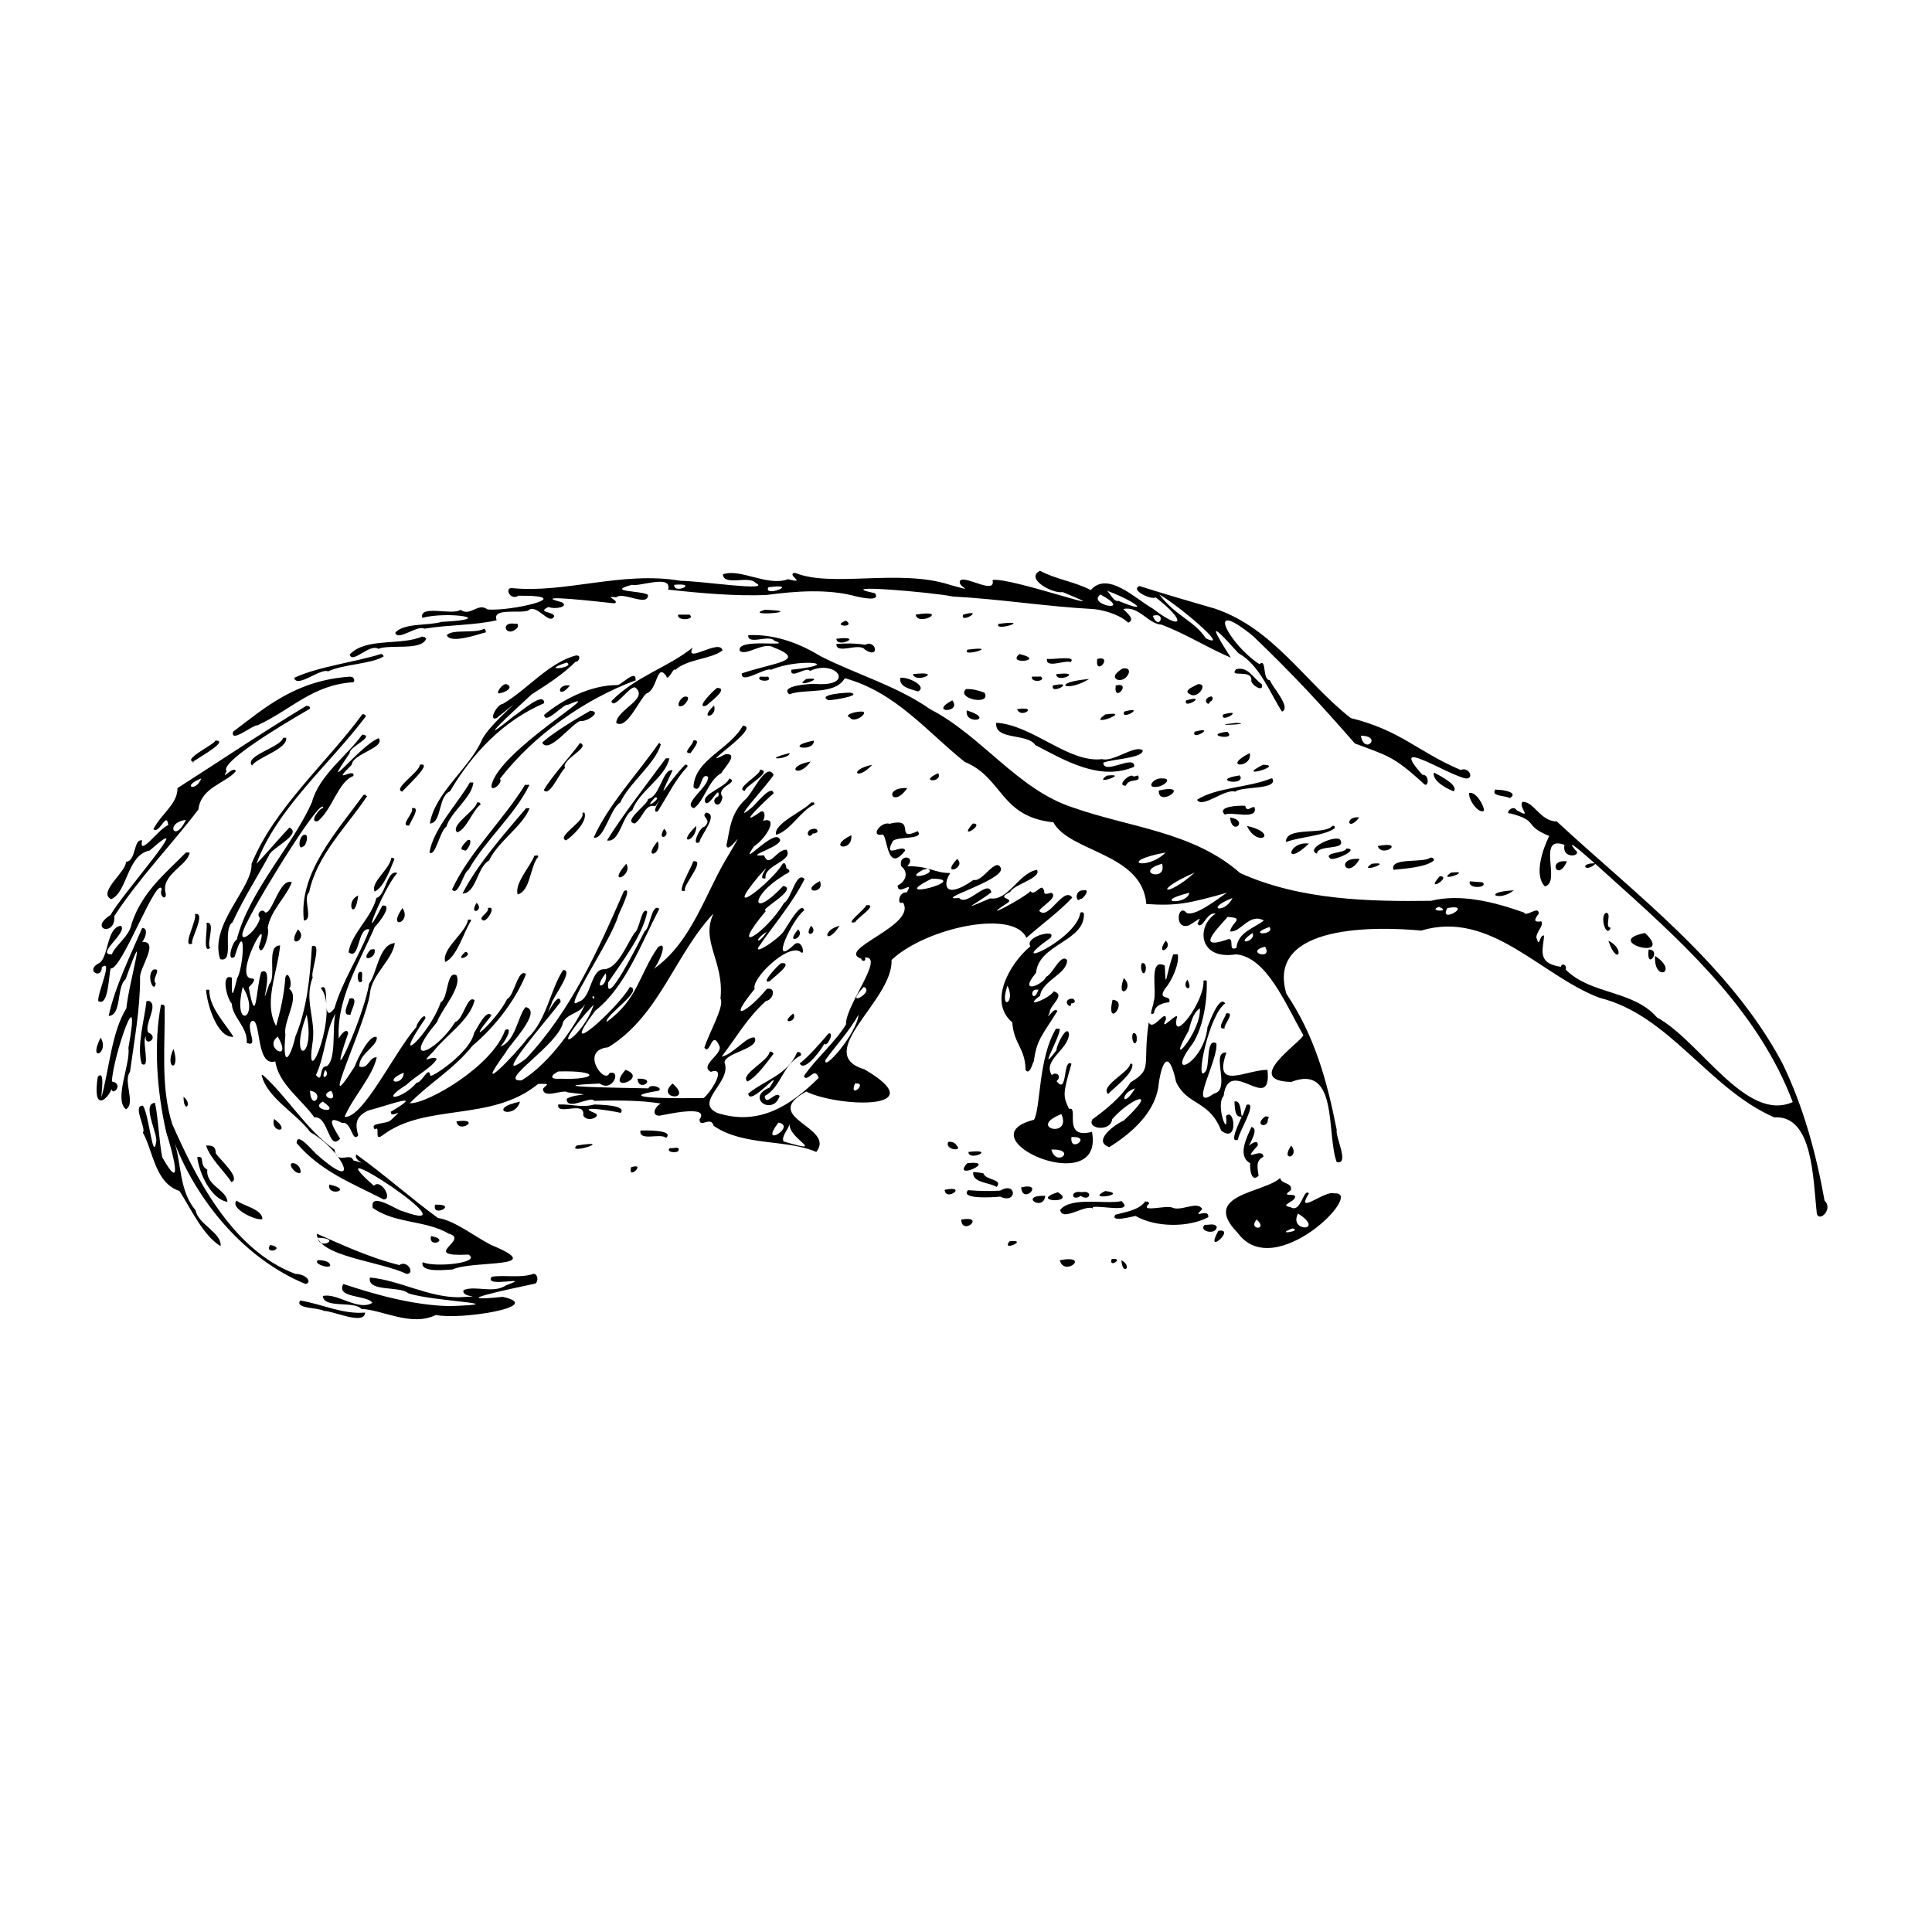 <?xml version="1.0" encoding="UTF-8" standalone="no"?>
<!-- Created with Inkscape (http://www.inkscape.org/) -->
<svg xmlns:dc="http://purl.org/dc/elements/1.1/" xmlns:cc="http://creativecommons.org/ns#" xmlns:rdf="http://www.w3.org/1999/02/22-rdf-syntax-ns#" xmlns:svg="http://www.w3.org/2000/svg" xmlns="http://www.w3.org/2000/svg" version="1.1" width="100%" height="100%" viewBox="0 0 48 48" id="svg2" xml:space="preserve">
<defs id="defs1391" />
<path d="m 25.84,14.18 c -0.39,0.20 0.33,0.58 0.56,0.53 1.67,0.68 -1.30,-0.38 -1.74,-0.30 0.08,0.37 -0.60,-0.08 -0.79,0.00 -0.16,0.16 0.49,0.33 -0.27,0.12 -1.26,-0.41 -2.94,0.08 -3.85,-0.30 -0.24,0.04 0.33,0.29 -0.17,0.16 -0.51,0.19 -1.20,-0.28 -1.62,-0.12 0.02,0.30 0.64,0.02 0.81,0.21 0.45,0.23 -1.37,-0.05 -1.86,-0.05 -1.45,-0.25 -2.88,0.32 -4.20,0.18 -0.18,-0.00 -0.03,0.32 0.17,0.19 1.55,-0.01 -0.21,0.40 -0.77,0.34 -0.24,-0.18 -0.42,0.19 -0.67,0.01 -0.19,0.15 -1.03,-0.14 -0.95,0.20 0.64,-0.17 1.92,0.03 0.48,0.10 -0.31,0.10 -0.94,0.02 -1.15,0.27 0.06,0.22 0.55,-0.20 0.72,-0.10 0.60,-0.10 1.24,-0.08 1.80,-0.21 -0.13,-0.32 0.58,-0.16 0.78,-0.24 0.21,-0.20 0.53,0.39 0.65,0.14 -0.02,-0.12 -0.45,-0.09 -0.14,-0.23 0.16,0.07 0.53,-0.01 0.32,-0.12 -0.86,-0.22 1.02,0.00 1.31,0.03 0.18,-0.05 -0.30,-0.20 0.05,-0.15 0.17,-0.15 0.79,0.25 0.79,-0.06 -0.14,-0.11 -1.08,-0.07 -0.40,-0.25 0.20,0.05 1.00,-0.27 0.90,0.12 0.74,0.08 1.69,0.17 2.46,0.13 0.68,-0.09 1.51,-0.16 2.22,0.04 0.06,0.01 0.61,0.15 0.46,-0.08 -1.16,-0.25 1.48,-0.02 1.93,0.08 1.14,0.06 2.34,0.25 3.46,0.31 0.22,0.01 0.67,0.12 0.90,0.34 0.20,-0.08 -0.07,-0.27 -0.12,-0.34 0.39,-0.08 0.61,0.37 0.95,0.39 0.65,0.25 1.05,0.53 1.72,0.82 -0.40,-0.63 -0.65,-1.05 0.19,-0.11 0.52,0.28 0.80,1.02 1.08,1.45 0.24,-0.10 -0.24,-0.61 -0.30,-0.78 -0.20,-0.01 -0.07,-0.56 -0.26,-0.40 -0.74,-0.47 -1.41,-1.72 -0.15,-0.69 1.03,0.99 1.69,1.71 2.52,2.66 0.78,0.30 0.94,0.29 1.71,1.00 0.12,0.13 0.16,-0.23 -0.03,-0.22 -0.88,-0.98 0.58,-0.02 1.07,0.09 0.23,0.02 0.09,-0.30 -0.12,-0.21 C 35.21,18.67 34.81,18.15 33.56,17.84 32.42,16.95 31.64,15.61 30.18,15.12 c -0.69,-0.20 -1.21,-0.35 -1.87,-0.56 -0.25,0.10 0.32,0.36 0.40,0.28 0.79,0.61 0.67,0.85 -0.07,0.28 C 28.20,14.87 27.52,14.18 27.10,14.66 26.70,14.45 26.22,14.39 25.84,14.18 z M 16.75,14.53 c 0.63,-0.06 -0.01,0.25 0,0 z m 2.34,0.06 c 0.83,-0.11 -0.14,0.27 0,0 z m 8.34,0.06 c 0.74,0.26 1.23,0.64 0.36,0.28 l -0.01,6.54e-4 C 27.63,14.95 27.57,14.65 27.43,14.65 z m -0.09,0.12 c 0.87,0.48 -0.36,0.26 0,0 z m 1.46,0 c 0.43,0.23 1.82,1.40 1.16,1.09 C 29.66,15.41 29.24,15.33 28.81,14.78 z M 19,15.15 c -0.59,0.18 1.12,0.04 0,0 z m -2.15,0.12 c -0.05,0.17 0.45,0.13 0.28,0 -0.09,0.00 -0.18,-0.00 -0.28,0 z m 5.90,0 c 0.05,0.31 0.88,-0.14 0,0 z m 1.18,0 c -0.10,0.25 0.58,-0.16 0,0 z m 4.71,0.03 c 0.36,-0.11 0.15,0.40 0,0 z m -7.62,0.12 c -0.40,0.14 0.26,0.19 0,0 z M 12.81,15.5 c -0.42,-0.08 -0.23,0.39 0.05,0.09 0.01,-0.04 0.02,-0.12 -0.05,-0.09 z m 12,0 c -0.14,0.21 0.90,-0.12 0,0 z m -12.78,0.12 c -0.23,0.13 -0.78,-0.00 -0.93,0.16 0.09,0.23 0.80,-0.03 0.97,-0.07 -8.17e-4,-0.03 0.00,-0.06 -0.03,-0.08 z m 6.56,0.15 c -0.03,0.28 0.52,-0.02 0.65,0.15 0.53,0.18 -0.97,-0.09 -0.86,0.25 0.15,0.14 0.59,-0.23 0.83,-0.09 0.88,0.34 0.01,0.38 -0.78,0.65 -0.03,0.29 0.59,-0.16 0.73,-0.09 0.69,-0.30 1.88,-0.15 0.50,0.00 -0.04,0.26 0.39,-0.10 0.46,0.03 0.67,-0.31 1.16,0.41 0.11,0.32 -0.10,-0.00 -0.87,0.04 -0.62,0.26 0.38,-0.15 1.13,0.03 1.38,-0.40 1.27,0.35 2.04,1.33 2.98,2.08 0.95,0.39 0.87,1.36 2.20,1.50 0.41,0.75 2.21,0.76 2.31,2.03 0.74,0.05 1.05,-0.01 2,-0.28 -0.25,0.17 -0.80,0.60 -1,0.5 -0.22,-0.26 -0.32,0.44 0.06,0.31 0.33,-0.20 0.29,-0.22 0.21,-0.04 0.12,0.18 0.23,-0.31 0.45,-0.25 -0.48,0.31 -0.43,1.16 0.51,1.01 0.75,0.07 1.21,1.19 1.67,2.01 -0.06,0.18 -1.52,1.13 -0.30,1.16 1.18,-0.46 0.87,1.30 1.13,1.99 0.33,0.08 -0.04,-0.63 -0.00,-0.80 -0.24,-1.22 -0.55,-2.34 -1.25,-3.38 -0.52,-1.75 2.29,-1.67 3.35,-1.57 1.72,-0.52 2.97,1.12 4.43,1.67 1.74,0.43 2.71,2.26 4.34,2.97 0.97,-0.06 0.96,1.53 1.06,2.40 0.07,0.21 0.41,-0.13 0.19,-0.33 -0.21,-1.19 -0.53,-2.34 -1.04,-3.40 -1.30,-2.46 -3.67,-4.22 -5.61,-6.02 -0.42,-0.01 -0.56,-0.49 -0.85,-0.49 -0.13,0.12 0.28,0.45 -0.15,0.21 -0.09,-0.16 -0.32,0.10 -0.15,0.08 0.72,0.19 0.30,0.29 0.96,0.56 -0.15,0.30 -0.39,0.96 -0.11,1.25 0.42,-0.08 -0.22,-1.29 0.49,-1.03 -0.08,0.38 0.48,0.28 0.26,0.12 -0.41,-0.51 0.96,0.77 1.18,0.96 1.68,1.51 3.41,3.14 4.23,5.31 -1.16,0.52 -2.30,-1.52 -3.37,-2.10 -0.60,-0.69 -1.64,-0.56 -2.27,-1.19 0.04,-0.13 -0.11,-0.17 -0.12,-0.07 -0.62,-0.09 -0.43,-0.44 -0.42,-0.78 -0.13,-0.01 -0.10,0.35 -0.19,0.05 -1.94e-4,-0.14 0.20,-0.31 0.12,-0.40 -0.19,0.03 -0.18,-0.04 -0.06,-0.19 -0.00,-0.22 -0.31,0.10 -0.37,-0.03 -0.76,-0.27 -1.58,-0.47 -2.31,-0.29 -1.49,0.02 -3.24,-0.01 -4.74,-0.69 C 29.64,20.66 28.06,20.56 26.65,20.06 25.29,19.62 24.39,18.28 23.11,17.62 22.28,17.04 21.29,16.76 20.40,16.31 19.89,16.00 19.28,15.75 18.59,15.78 z m 21.06,5.68 c -0.44,-0.02 -0.26,0.26 0,0 z M 10.5,15.81 c -0.53,0.24 -1.41,0.02 -1.81,0.45 0.06,0.25 0.49,-0.28 0.71,-0.14 0.29,-0.12 1.09,0.06 1.19,-0.26 -0.05,-0.01 -0.01,-0.05 -0.09,-0.03 z m 10.28,0.06 c 0.01,0.25 0.72,-0.09 0,0 z m 0,0.12 c -0.02,0.29 0.57,-0.04 0.71,0.15 0.37,0.25 0.29,-0.26 0.00,-0.12 C 21.26,15.98 21.01,15.98 20.78,16 z m -3.56,0.09 c -0.63,0.51 -1.43,0.72 -2.03,1.34 0.06,0.24 0.45,-0.39 0.59,-0.34 0.36,0.28 -0.46,0.55 -0.47,0.88 0.26,0.18 0.57,-0.58 0.75,-0.73 0.28,-0.09 0.25,-0.77 0.49,-0.44 0.04,0.18 0.20,-0.25 0.22,-0.14 0.30,-0.28 0.90,-0.27 1.18,-0.49 -0.06,-0.31 -0.96,0.36 -0.74,-0.07 z m -1.43,0.81 c 0.02,-0.28 -0.37,0.14 -0.45,0.13 -0.66,0.00 -1.35,0.35 -1.82,0.74 0.02,0.27 0.49,-0.29 0.59,-0.25 1.10,-0.48 -1.74,1.14 -1.90,2.01 -0.01,0.18 0.30,-0.08 0.21,-0.17 0.85,-1.10 2.13,-1.99 3.38,-2.45 z m 8.25,-0.75 c -0.19,0.21 0.87,-0.11 0,0 z M 9.46,16.25 C 8.78,16.46 7.91,16.56 7.31,16.84 7.37,17.11 7.97,16.59 8.15,16.68 8.53,16.50 9.22,16.50 9.53,16.31 9.53,16.28 9.49,16.24 9.46,16.25 z m 15.87,0 c -0.35,0.28 0.69,0.16 0,0 z m -11,0.03 c -0.69,0.17 -1.21,0.84 -1.84,1.21 -0.14,-0.00 -0.37,0.44 -0.15,0.35 1.04,-0.84 -0.19,0.13 -0.37,0.55 -0.31,0.70 -1.17,1.31 -1.29,2.07 0.30,-0.01 0.20,-0.68 0.50,-0.80 0.56,-0.95 1.32,-1.75 2.34,-2.19 0.00,-0.32 -0.62,0.25 -0.74,0.31 -1.10,0.89 -0.05,-0.09 0.43,-0.53 0.37,-0.23 0.82,-0.53 1.09,-0.81 0.09,0.01 0.14,-0.17 0.03,-0.15 z m 11.68,0.09 c -0.03,0.25 0.45,0.02 0.59,0.08 C 26.76,16.28 26.16,16.39 26.03,16.37 z m 1.25,0 c -0.06,0.47 0.42,-0.10 0,0 z m -13.18,0.09 c 0.25,0.13 -0.73,0.24 0,0 z m 13.81,0.15 c -0.07,0.04 -0.31,0.20 -0.12,0.28 0.23,0.06 0.43,-0.34 0.12,-0.28 z m 2.81,0.03 c -0.16,0.20 0.39,-0.02 0.39,0.25 -0.04,0.11 0.32,0.34 0.26,0.11 -0.21,-0.14 -0.34,-0.46 -0.65,-0.37 z M 22.68,16.75 c 0.07,0.25 0.80,-0.10 0,0 z m 3.56,0 c 0.01,0.25 0.72,-0.09 0,0 z M 8.71,16.81 c -1.36,0.09 -2.11,0.76 -2.92,1.37 -0.07,0.30 0.50,-0.18 0.61,-0.16 0.87,-0.41 1.36,-1.00 2.37,-1.07 0.07,-0.02 0.01,-0.16 -0.06,-0.13 z m 10.18,0 c -0.15,0.12 0.34,0.15 0.19,-0.00 -0.06,0.01 -0.13,-0.00 -0.19,0.00 z m 6.75,0 c -0.05,0.16 0.37,0.12 0.22,-5.26e-4 -0.07,0.00 -0.14,-0.00 -0.22,5.26e-4 z M 22.37,16.84 c -0.05,0.24 0.30,0.29 0.44,0.34 C 23.05,17.05 22.56,16.81 22.37,16.84 z M 20.03,16.87 c -0.39,0.27 0.60,-0.07 0,0 z m 7.03,0 c -0.96,0.08 -0.60,0.36 0,0 z M 12.59,17 C 12.48,16.96 12.27,17.28 12.43,17.22 12.56,17.20 12.77,17.08 12.59,17 z M 29.75,17 c 0.01,0.02 -0.41,0.15 -0.18,0.25 0.19,0.13 0.47,-0.29 0.18,-0.25 z m -15.59,0.03 c -0.36,-0.05 -0.30,0.38 0,0 z m 12,0 c -0.08,0.26 0.61,-0.13 0,0 z m 1.56,0 c -0.06,0.47 0.42,-0.10 0,0 z m -9.90,0.06 c -0.08,0.04 -0.57,0.54 -0.27,0.44 0.08,-0.08 0.57,-0.43 0.27,-0.44 z M 24,17.12 c -0.26,0.24 0.64,0.42 0.46,0.09 C 24.33,17.16 24.16,17.11 24,17.12 z m -2.87,0.09 c -0.05,-0.01 -0.84,0.04 -0.56,0.18 -0.10,0.04 0.91,-0.10 0.56,-0.18 z M 17,17.31 c -0.12,0.04 -0.22,0.29 -0.06,0.23 0.08,-0.01 0.27,-0.27 0.06,-0.23 z m 13.06,0 c -0.21,0.07 -0.02,0.27 0,0.12 0.08,0.00 0.10,-0.16 0,-0.12 z m -6.40,0.09 c -0.61,0.32 0.25,0.32 0,0 z m 5.81,0 c -0.10,0.25 0.58,-0.16 0,0 z M 7.62,17.53 C 6.48,18.22 5.49,18.89 4.41,19.58 4.41,19.98 4.02,20.20 3.81,20.60 3.96,20.74 4.14,20.13 4.18,20.5 3.96,20.57 3.44,21.32 3.53,20.88 3.31,20.83 3.39,21.40 3.13,21.41 c 0.01,0.25 -0.71,0.76 -0.37,0.93 0.41,-0.17 0.39,-1.10 0.96,-1.21 1.26,-1.11 -0.75,1.16 -0.97,1.60 -0.57,0.36 0.13,0.55 0.09,0.03 0.62,-0.95 1.42,-1.77 2.09,-2.65 0.06,-0.55 0.68,-0.65 0.93,-0.95 -0.06,-0.16 -0.39,0.28 -0.23,-0.00 -0.18,-0.20 1.22,-1.06 2.05,-1.54 0.06,-0.03 0.00,-0.09 -0.06,-0.08 z m 10.12,0 c -0.41,0.38 0.10,0.29 0,0 z m 7.53,0.09 c 0.09,0.25 0.56,-0.09 0,0 z M 14.68,17.65 c -0.37,0.21 -0.95,0.56 -1.21,0.80 0.16,0.30 0.73,-0.47 0.95,-0.54 0.13,0.04 0.55,-0.22 0.26,-0.25 z m 9.34,0 c -0.07,0.38 0.74,0.23 0,0 z M 21.37,17.68 c -0.11,-4.02e-4 -0.43,0.08 -0.25,0.15 0.11,0.17 0.54,-0.18 0.25,-0.15 z m 6.56,0 c -0.10,0.25 0.58,-0.16 0,0 z M 9,17.75 c -0.89,1.21 -2.18,2.32 -2.75,3.71 0.03,0.60 -1.06,1.51 -0.78,2.37 0.37,0.10 0.04,-0.73 0.31,-0.92 C 6.04,22.34 6.39,21.79 6.68,21.26 6.71,21.08 7.53,20.73 7.19,20.56 6.96,20.80 6.59,21.24 6.37,21.46 6.88,20.08 8.20,18.98 9.08,17.81 9.12,17.79 9.03,17.72 9,17.75 z m 18.46,0 c -0.50,0.36 0.76,-0.11 0,0 z m 2.93,0 c -0.10,0.25 0.58,-0.16 0,0 z M 24.75,17.96 c -0.04,0.44 0.78,0.25 0.97,0.55 0.77,0.40 1.61,0.90 2.46,0.54 0.02,-0.33 -0.75,0.22 -0.77,-0.10 0.19,-0.09 1.00,-0.11 0.98,-0.31 -0.20,-0.14 -0.73,0.30 -1.01,0.22 -0.82,0.10 -1.68,-0.81 -2.58,-0.90 -0.01,0.00 -0.02,-0.00 -0.04,0.00 z m 5.96,0 c -0.84,0.09 0.53,0.03 0,0 z m -12.25,0.06 c -0.32,0.60 -1.21,0.85 -1.23,1.54 0.21,0.19 0.16,-0.39 0.36,-0.26 0.04,0.24 -0.66,0.68 -0.35,0.78 0.26,-0.18 0.36,-0.70 0.68,-0.87 0.06,-0.12 0.46,-0.51 0.10,-0.47 -0.82,0.43 0.95,-0.70 0.43,-0.71 z M 29.68,18.18 c -0.10,0.25 0.58,-0.16 0,0 z m 0.81,0 c -0.66,0.08 0.27,0.24 0,0 z M 9,18.25 c -0.39,0.54 -1.07,1.01 -1.25,1.68 -0.48,1.09 -1.56,2.20 -1.87,3.42 -0.11,0.04 -0.26,0.57 -0.05,0.42 0.29,-1.00 0.23,0.25 0.06,0.54 -0.14,0.59 -0.13,0.37 -0.13,-0.02 -0.27,-0.12 -0.14,0.49 0.00,0.65 0.01,0.33 0.40,0.58 0.37,0.97 C 6.45,26.04 6.09,25.53 6.25,25.37 c 0.25,-0.12 0.09,1.15 0.59,1 0.08,0.56 0.64,0.93 0.97,1.39 0.36,-0.04 0.35,0.86 0.64,0.53 C 8.35,28.11 8.02,27.65 8.5,27.90 8.74,27.85 8.74,28.40 8.90,28.21 8.83,27.95 8.81,27.75 9.15,27.59 9.69,27.45 10.59,27.10 9.71,27.62 9.70,27.83 10.13,27.44 9.71,27.83 9.59,27.94 9.17,27.88 9.31,28.06 9.47,27.94 9.27,28.38 9.5,28.21 c 1.08,-0.82 2.70,-0.32 3.87,-1.28 0.34,-0.01 0.21,0.01 0.12,0.12 0.01,0.27 0.49,-2.2e-5 0.62,0.09 0.75,0.09 0.21,0.01 -0.03,0.16 -0.01,0.32 0.61,-0.09 0.68,0.05 0.71,-0.02 1.40,-0.01 1.90,0.12 -0.22,-0.26 -0.59,0.24 -0.28,0.25 0.13,-0.02 1.27,-0.29 1,0.09 0.00,0.24 0.28,-0.10 0.35,0.16 0.73,0.51 1.82,0.33 2.55,0.65 0.50,-0.62 -1.43,-0.85 -0.25,-1.50 0.79,0.39 3.21,0.48 1.45,-0.55 -1.32,-0.40 0.72,-1.72 0.67,-2.72 0.85,-0.80 3.03,-1.27 3.35,-0.55 0.35,-0.31 0.84,-0.67 1.14,-1.00 -0.22,-0.30 -0.59,0.59 -0.82,0.33 0.04,-0.11 0.49,-0.34 0.30,-0.45 -0.25,0.08 -0.14,-0.03 -0.20,-0.09 -0.05,-0.14 -0.22,0.19 -0.32,0.05 -0.12,0.15 -1.38,0.82 -0.55,0.28 0.13,-0.12 -0.33,-0.08 0.05,-0.26 0.07,-0.18 0.80,-0.35 0.66,-0.55 -0.46,0.09 -0.71,0.78 -1.16,0.71 -0.84,0.36 -0.35,0.14 0.03,-0.15 -0.08,-0.35 -0.61,0.37 -0.80,0.14 -0.69,0.07 1.09,-0.43 1.04,-0.73 -0.12,-0.32 -0.46,0.35 -0.68,0.28 -0.76,0.53 -0.76,0.08 -0.58,-0.17 -0.41,0.00 -0.49,-0.17 -1.07,-0.17 0.25,-0.25 -0.23,-0.32 -0.15,0 0.21,0.17 0.09,0.40 -0.09,0.48 0.01,0.28 0.42,-0.16 0.23,0.17 -0.21,-0.02 -0.25,0.34 -0.10,0.25 0.38,0.57 -1.69,1.17 -1.03,1.40 0.00,0.07 0.13,0.08 0.09,-0.03 0.51,-0.04 -0.50,1.21 -0.47,1.66 -0.28,0.46 -0.77,0.87 -1.05,1.29 0.10,0.17 0.27,-0.27 0.37,0.04 -0.68,0.67 -1.47,1.21 -2.52,0.87 -0.59,-0.27 0.37,-0.77 0.18,-1.25 0.01,-0.25 0.88,-0.34 0.75,-0.62 -0.18,-0.06 -0.55,0.43 -0.82,0.47 0.37,-0.48 0.63,-0.96 1.10,-1.38 0.19,-0.03 0.26,-0.36 0.02,-0.30 -0.44,0.54 -1.04,0.90 -0.30,-0.00 -0.10,-0.24 0.83,-1.15 1.14,-0.92 0.12,0.13 0.05,-0.34 -0.15,-0.19 -0.66,0.64 -0.04,-0.65 0.24,-0.84 -0.06,-0.26 -0.42,0.39 -0.49,0.49 -0.11,0.20 -0.75,0.62 -0.65,0.43 0.37,-0.55 0.83,-1.07 1.15,-1.70 -0.21,-0.22 -0.33,0.51 -0.51,0.59 -0.45,0.76 -1.43,1.37 -0.45,0.20 -0.21,-0.01 0.83,-0.54 0.43,-0.62 -0.82,0.87 -0.83,0.24 0,-0.25 0.00,-0.04 0.26,-0.08 0.10,-0.18 -0.03,0.08 -0.02,-0.24 -0.13,-0.10 -0.26,0.44 -1.53,1.43 -0.59,0.30 0.47,-0.52 -0.11,0.12 0.18,0.04 -0.05,-0.33 0.71,-0.43 0.52,-0.71 -0.26,-0.00 -0.42,0.48 -0.56,0.14 -0.59,0.05 0.57,-0.24 0.38,-0.42 -0.16,-0.22 -1.04,0.80 -0.63,0.20 0.36,-0.24 0.69,-0.88 0.06,-0.57 0.26,0.04 0.25,-0.41 0.09,-0.28 -0.65,0.45 0.21,-0.36 0.34,-0.47 -0.05,-0.25 -0.48,0.32 -0.55,0.36 -0.60,0.50 0.47,-0.65 0.55,-0.82 -0.18,-0.34 -0.54,0.49 -0.70,0.61 -0.39,0.36 -0.39,0.80 -0.47,1.13 0.02,0.31 0.56,-0.62 0.07,0.22 -0.59,0.94 -0.91,2.19 -1.89,2.87 0.11,-0.07 0.40,-0.75 0.12,-0.55 -0.48,0.69 -0.50,1.30 -1.28,1.86 -0.03,-0.18 0.94,-0.79 0.58,-0.87 -0.32,0.56 -1.87,1.93 -0.86,0.59 0.75,-0.59 1.14,-1.67 1.59,-2.53 -0.19,-0.16 -0.23,0.49 -0.36,0.55 -0.16,0.31 -0.98,1.95 -0.91,1.28 0.34,-0.51 0.87,-1.19 0.97,-1.76 -0.14,-0.15 -0.19,0.47 -0.32,0.53 -0.20,0.31 -0.41,0.87 -0.74,0.90 -0.36,-0.02 -0.31,0.72 -0.65,0.81 -0.45,0.32 0.82,-1.53 0.99,-2.14 0.02,-0.08 0.38,-0.75 0.14,-0.61 -0.64,1.47 -1.32,2.98 -2.43,4.16 -0.97,0.74 0.59,-1.04 0.86,-1.41 -0.05,-0.36 -0.48,0.65 -0.23,0.05 0.01,-0.13 0.58,-0.85 0.29,-0.84 -0.32,0.49 -0.41,1.25 -0.88,1.69 -0.32,0.43 -1.42,1.55 -0.54,0.35 0.06,-0.16 0.93,-1.02 0.49,-1.12 C 12.87,25.22 12.81,25.88 12.43,26 c 0.09,-0.07 0.35,-0.52 0.12,-0.41 -0.31,0.90 -1.94,1.84 -2.37,1.82 0.46,-0.48 1.10,-0.85 1.56,-1.43 0.55,-0.46 1.07,-1.13 1.33,-1.78 -0.20,-0.16 -0.29,0.54 -0.47,0.62 -0.26,0.53 -1.13,1.31 -0.39,0.41 -0.12,-0.19 -0.37,0.35 -0.43,0.43 -0.10,0.50 -1.10,1.15 -1.09,1.06 -0.04,-0.26 -0.20,0.18 -0.34,0.18 -0.34,0.41 -0.97,0.50 -0.25,0.05 0.20,-0.20 0.65,-0.44 0.75,-0.64 -0.10,-0.12 -0.47,0.20 -0.08,-0.19 0.30,-0.39 0.92,-0.79 1.02,-1.27 -0.18,-0.15 -0.28,0.49 -0.48,0.54 -0.51,0.80 -1.37,1.10 -0.45,-0.00 0.10,-0.30 0.63,-0.87 0.48,-1.16 -0.25,-0.13 -0.20,0.58 -0.39,0.67 -0.28,0.82 -1.30,1.73 -0.38,0.40 -0.01,-0.19 -0.26,0.20 -0.22,0.21 C 9.78,26.16 9.03,27.78 8.56,27.75 8.76,27.27 9.26,26.74 9.36,26.27 9.17,26.25 9.16,26.57 8.93,26.5 8.90,26.19 9.39,25.99 9.36,25.77 9.19,25.67 8.88,26.31 8.81,26.5 7.83,28.04 9.09,25.44 9.19,24.69 9.23,24.21 9.74,23.87 9.81,23.43 9.41,23.46 9.37,24.18 9.17,24.44 9.03,25.32 8.05,27.40 8.65,25.67 8.62,25.47 8.31,25.86 8.43,25.93 8.30,24.90 8.93,23.92 9.31,23.03 9.38,22.97 9.79,22.46 9.5,22.5 8.87,23.71 9.54,22.04 9.87,21.69 9.61,21.59 9.59,22.25 9.35,22.31 9.24,22.79 8.73,23.19 8.66,23.66 8.95,23.88 8.87,23.02 9.18,23.09 c -0.25,0.66 -0.68,1.29 -0.87,1.96 -0.36,0.48 -0.07,-0.71 -0.34,-0.5 0.48,0.56 -0.40,2.70 -0.21,1.39 0.11,-0.60 -0.22,-1.07 0.01,-1.66 -0.07,-0.08 0.25,-0.89 -0.02,-0.77 C 7.70,24.29 7.63,25.05 7.34,25.75 7.23,26.24 7.01,26.63 7.09,25.71 7.03,25.36 7.47,24.77 7.18,24.56 7.29,24.49 7.16,24.07 7.09,24.28 7.06,24.72 6.96,25.14 6.86,25.49 6.54,24.91 6.89,24.19 6.96,23.49 6.60,23.48 6.88,24.27 6.69,24.45 6.38,25.35 6.86,23.95 6.49,24.15 6.36,24.54 6.37,25.59 6.18,24.53 6.24,24.47 6.40,24.31 6.25,24.31 5.77,24.29 6.77,22.49 6.43,23.53 6.51,23.84 6.72,23.14 6.65,23.06 6.72,22.62 7.11,22.29 7.25,21.92 6.95,21.80 6.76,22.72 6.59,22.67 6.51,22.55 6.35,22.70 6.46,22.81 6.37,23.18 5.75,23.63 6.16,22.87 6.53,22.13 8.03,19.71 8.03,20.08 7.96,20.04 7.65,20.46 7.90,20.40 8.26,20.10 8.41,19.41 8.78,19.28 8.83,19.04 8.19,19.54 8.74,19.00 8.75,18.73 9.58,18.58 9.41,18.34 8.96,18.50 7.88,19.90 8.69,18.71 8.65,18.57 9.34,18.29 9,18.25 z m 24.81,0.03 c 0.55,0.00 0.09,0.49 0,0 z m -26.78,0.06 c -0.07,0.23 -0.97,0.44 -0.77,0.68 0.14,-0.21 0.89,-0.41 0.85,-0.69 -0.02,0.00 -0.05,-0.00 -0.07,0.00 z m -1.68,0.06 C 5.34,18.49 4.48,18.89 4.83,18.93 4.52,19.04 5.82,18.38 5.34,18.40 z m 11.87,0 c 0.02,0.09 -0.30,0.33 -0.06,0.31 0.02,-0.05 0.30,-0.36 0.06,-0.31 z m 3,0 c -0.81,0.16 0.02,0.30 0,0 z m -5.81,0.06 c -0.26,0.36 -0.69,0.81 -0.90,1.17 0.14,0.19 0.41,-0.47 0.53,-0.55 -0.12,-0.20 0.66,-0.52 0.37,-0.62 z m 1.96,0 c -0.50,0.73 -1.25,1.52 -1.62,2.35 0.26,0.06 0.41,-0.73 0.66,-0.87 0.22,-0.49 0.87,-0.96 1.01,-1.45 -0.04,0.01 0.00,-0.05 -0.05,-0.02 z m 3.25,0.25 c -0.77,0.19 0.00,0.16 0,0 z m 11.43,0 c -0.73,0.37 0.08,0.39 0,0 z m -14.5,0.12 c -0.47,0.64 -1.06,1.39 -1.47,2.05 0.32,0.07 0.38,-0.63 0.63,-0.75 0.17,-0.48 0.82,-0.81 0.92,-1.29 -0.02,-0.00 -0.06,-0.00 -0.09,-0.00 z m 3.59,0.09 c -0.66,0.12 -0.32,0.45 0,0 z M 10.43,19 C 10.43,19.18 9.73,19.61 10.00,19.67 9.94,19.68 10.82,18.92 10.43,19 z m 6.59,0 c -0.48,0.50 -0.76,1.09 -0.31,0.14 -0.24,-0.07 -0.31,0.66 -0.61,0.71 0.01,0.13 -0.65,0.56 -0.33,0.61 0.21,-0.14 0.25,-0.50 0.51,-0.43 0.45,-0.65 -0.20,0.22 0.06,0.13 0.23,-0.36 0.46,-0.83 0.74,-1.11 0.00,-0.06 -0.01,-0.05 -0.06,-0.05 z m 4.65,0 c -0.61,0.13 -0.38,0.42 0,0 z m 9.71,0 c -0.75,0.38 0.57,0.01 0,0 z m -12.5,0.12 c 0.05,0.11 -0.66,0.49 -0.37,0.53 -0.04,-0.10 0.73,-0.49 0.37,-0.53 z m 4.43,0.09 c -0.52,0.23 0.13,0.24 0,0 z m 12.31,0 c -0.02,0.22 0.38,0.41 0.50,0.45 0.12,-0.15 -0.33,-0.38 -0.48,-0.46 -0.00,-1.02e-4 -0.01,7.47e-4 -0.01,0.00 z m -8.12,0.06 c -0.39,0.27 0.60,-0.07 0,0 z m 0.62,0 c -0.12,-0.00 -0.37,0.26 -0.15,0.25 0.09,-0.21 0.38,-0.05 0.31,-0.25 -0.05,-0.01 -0.10,0.05 -0.15,0 z m 2.65,0 c -0.70,0.11 0.13,0.27 0.05,0.02 -0.04,0.01 0.00,-0.05 -0.05,-0.02 z M 5,19.34 c -0.13,0.35 -0.51,0.20 0,0 z m 13.12,0 c -0.08,0.22 -0.69,0.38 -0.60,0.59 0.09,0.16 0.37,-0.47 0.33,-0.15 -0.26,0.11 0.04,0.40 0.10,0.02 C 17.77,19.54 18.38,19.45 18.12,19.34 z m 10.75,0 c -0.22,-0.02 -0.39,0.24 -0.15,0.21 0.19,0.00 0.43,-0.22 0.15,-0.21 z m 2.71,0 c -0.56,0.23 -1.36,0.22 -1.84,0.53 0.13,0.23 0.70,-0.29 0.95,-0.20 0.13,-0.14 1.08,-0.04 0.92,-0.33 -0.01,0.00 -0.02,-0.00 -0.03,0.00 z M 11.68,19.43 c -0.31,0.54 -0.91,1.15 -1.01,1.75 0.15,0.12 0.26,-0.55 0.42,-0.64 0.11,-0.37 0.64,-0.73 0.67,-1.10 -0.02,0.00 -0.05,-0.00 -0.08,0.00 z m 1.37,0.06 c -0.54,0.88 -1.39,1.68 -1.82,2.61 0.16,0.19 0.28,-0.43 0.41,-0.49 0.42,-0.74 1.14,-1.35 1.51,-2.10 -0.00,-0.03 -0.07,-0.00 -0.09,-0.01 z m 1.96,0.09 -0.02,0.03 0.02,-0.03 z m 7.53,0 c -0.62,-0.03 -0.36,0.53 0,0 z m 14.62,0.03 c -0.15,0.18 0.25,0.15 0.35,0.22 C 37.74,19.69 37.36,19.62 37.18,19.62 z m -8.37,0.03 c -0.02,0.45 0.85,-0.19 0,0 z m 7.71,0.06 c -0.02,0.19 0.26,0.54 0.37,0.44 2.52e-4,-0.13 -0.20,-0.48 -0.37,-0.44 z M 9.03,19.75 C 8.38,20.65 7.41,21.69 7.55,22.87 7.80,22.86 7.51,22.31 7.68,22.17 7.87,21.24 8.64,20.51 9.12,19.78 9.07,19.77 9.11,19.73 9.03,19.75 z m 7.25,0.06 c 0.20,-0.00 -0.37,0.38 0,0 z m -4.43,0.12 c -0.00,0.19 -0.69,0.58 -0.49,0.75 0.23,-0.07 0.39,-0.57 0.59,-0.70 -0.04,-0.01 -0.01,-0.06 -0.09,-0.04 z m 8.31,0 c -0.17,0.21 -0.95,0.53 -0.88,0.81 0.35,-0.09 0.62,-0.61 0.95,-0.75 0.00,-0.06 -0.00,-0.06 -0.06,-0.05 z m 10.78,0.09 c -0.16,-0.01 -0.72,0.01 -0.51,0.22 0.15,-0.09 0.83,0.15 0.74,-0.18 -0.06,-0.05 -0.19,0.14 -0.23,-0.03 z m -20.71,0.06 c 0.08,0.10 -0.33,0.46 -0.06,0.43 -0.01,-0.05 0.32,-0.49 0.06,-0.43 z m 2.84,0 c -0.55,0.65 -1.20,1.38 -1.58,2.12 0.34,0.00 0.37,-0.67 0.66,-0.82 0.22,-0.47 0.83,-0.85 1.01,-1.30 -0.02,6.06e-4 -0.05,-0.00 -0.08,0.00 z m 1.40,0.12 c 0.08,0.20 -0.66,0.58 -0.41,0.68 0.15,-0.09 0.55,-0.47 0.46,-0.69 -0.01,0.00 -0.03,-0.00 -0.04,0.00 z m 3.06,0 c -0.12,0.10 0.18,0.16 -0.03,0.34 -0.12,0.01 -0.34,0.51 -0.12,0.38 0.01,-0.15 0.51,-0.71 0.15,-0.73 z M 30.56,20.31 c 0.05,0.48 0.48,0.07 0,0 z m 3.21,0 c -0.36,-0.05 -0.30,0.38 0,0 z M 4.62,20.37 c -0.28,0.60 -0.54,0.07 0,0 z m 17.46,0.09 c -0.21,-0.03 -0.45,0.31 -0.18,0.28 0.16,-0.11 0.10,1.03 0.59,0.39 -0.06,-0.18 -0.56,0.24 -0.31,-0.23 0.10,-0.13 0.80,-0.03 0.62,-0.25 -0.60,0.28 -0.00,-0.37 -0.71,-0.18 z m 2.09,0 c -0.40,0.45 0.33,0.00 0,0 z m -6.87,0.06 c -0.52,0.49 -0.00,0.41 0,0 z m 13.68,0 c 0.26,0.56 0.83,0.19 0,0 z m 2.12,0 c -0.20,0.24 -1.17,0.00 -1.15,0.40 0.34,-0.13 0.94,-0.15 1.21,-0.34 0.00,-0.06 0.00,-0.07 -0.06,-0.06 z M 16.5,20.59 c -0.21,0.34 0.21,0.19 0,0 z m 3.75,0 c -0.29,-0.00 -0.17,0.30 -0.06,0.12 0.15,0.00 0.15,-0.10 0.06,-0.12 z M 7.53,20.75 C 7.41,20.84 7.41,21.14 7.53,21.03 7.60,21.04 7.71,20.67 7.53,20.75 z m 13.62,0 c -0.64,0.32 0.05,0.43 0,0 z M 11.62,20.87 c -0.02,0.02 -0.27,0.25 -0.09,0.25 0.06,0.09 0.26,-0.30 0.09,-0.25 z m 21.68,0 c -0.09,-0.15 -0.90,0.21 -0.58,0.34 0.01,-0.24 0.73,-0.07 0.58,-0.34 l -0.00,0.00 -0.00,4.22e-4 z m -16.96,0.03 c -0.40,0.48 0.13,0.34 0,0 z m 16.18,0.06 c -0.50,-0.08 -0.66,0.62 0,0 z m 1.71,0.06 c 0.11,0.31 0.72,-0.14 0,0 z m -0.78,0.06 c -0.01,0.12 -0.59,0.09 -0.40,0.25 0.09,0.07 0.76,-0.24 0.40,-0.25 z M 4.62,21.18 C 4.09,21.72 3.53,22.16 3.27,22.95 3.22,23.26 2.85,23.50 2.78,23.71 2.35,23.73 3.20,23.15 3,23 2.64,23.05 2.70,23.80 2.46,23.93 2.10,24.11 2.53,24.35 2.53,24.03 2.82,23.81 2.42,24.67 2.44,24.87 2.70,25.03 2.70,24.21 2.75,24.06 3.02,24.12 3.90,21.73 4.02,22.09 3.94,22.26 4.13,22.39 4.12,22.21 3.97,21.73 4.68,21.50 4.71,21.18 c -0.02,6.06e-4 -0.05,-0.00 -0.08,0.00 z m 24.34,0 c -0.47,0.47 -1.24,0.23 0,0 z M 13.28,21.25 c -0.09,0.26 -0.50,0.69 -0.42,0.97 0.32,-0.07 0.31,-0.71 0.51,-0.93 0.01,-0.06 -0.05,-0.03 -0.09,-0.03 z m -3.56,0.06 c -0.02,0.27 -0.53,0.62 -0.41,0.84 0.23,-0.10 0.41,-0.61 0.49,-0.81 -0.02,-0.00 -0.01,-0.04 -0.07,-0.02 z m 25.81,0 c -0.17,0.14 -1.01,-0.02 -0.91,0.30 0.28,-0.03 0.78,-0.06 0.99,-0.22 0.05,-0.04 -0.03,-0.10 -0.07,-0.08 z m -11.75,0.03 c -0.43,0.46 0.25,0.22 0,0 z m 10,0 c -0.63,-0.05 -0.31,0.55 0,0 z m -16.56,0.06 c 0.00,0.09 -0.48,0.87 -0.19,0.72 -0.12,-0.06 0.54,-0.78 0.19,-0.72 z m 21.71,0 c -0.50,-0.06 -0.23,0.53 0,0 z m -23.37,0.06 c -0.51,0.58 0.18,0.30 0,0 z m 13.31,0 c 0.14,0.47 -0.73,0.21 0,0 z m 5.21,0 c -0.39,0.27 0.60,-0.07 0,0 z m -11.03,0.12 c 0.27,0.14 -0.65,0.32 -0.12,0.03 l 0.12,-0.03 z M 26.40,21.62 26.32,21.72 26.40,21.62 z m 3.28,0.06 c -0.72,0.65 -1.08,0.47 0,0 z m 6.37,0 c -0.39,0.27 0.60,-0.07 0,0 z m -0.28,0.09 c -0.40,0.45 0.33,0.00 0,0 z m -12.62,0.06 c 1.05,0.01 -1.21,0.60 0,0 z m -2.78,0.06 c -0.54,0.28 0.14,0.35 0,0 z m 16.15,0 c -0.08,0.21 0.48,0.17 0.31,0.03 L 36.56,21.90 c -0.01,-0.00 -0.02,-0.00 -0.03,0 z M 26.93,22.12 c -0.26,-0.02 -0.19,0.35 -0.09,0.21 0.05,0.04 0.27,-0.25 0.09,-0.21 z m 10.68,0 c -0.82,0.04 -0.37,0.30 0,0 z m -8.06,0.06 c -0.06,0.32 -0.97,0.24 0,0 z M 8.90,22.25 c -0.34,0.14 -0.09,0.70 0,0 z M 30.62,22.31 c -0.18,0.40 -0.73,0.29 0,0 z m -18.78,0.12 c -0.21,0.34 0.21,0.19 0,0 z m 9.68,0.06 c -0.01,0.09 -0.58,0.50 -0.27,0.42 -0.00,-0.07 0.61,-0.46 0.27,-0.42 z M 35.75,22.53 c 0.34,0.14 -0.31,0.11 0,0 z M 10,22.56 c -0.40,0.56 0.24,0.37 0,0 z m 2.12,0 c 0.05,0.12 -0.28,0.24 -0.11,0.31 0.10,0.02 0.34,-0.38 0.11,-0.31 z m 23.84,0 c 0.69,-0.12 -0.24,0.43 0,0 z M 17.75,22.65 c -0.38,0.72 0.25,1.21 0.15,2.16 0.11,0.18 -0.29,0.86 -0.40,1.22 0.15,0.20 0.18,-0.47 0.37,-0.05 0.11,0.20 -0.51,0.49 -0.21,0.65 0.43,-0.15 -0.03,0.55 -0.18,0.65 -0.55,0.01 -2.37,0.02 -1.12,-0.18 0.14,-0.07 -0.21,-0.19 -0.25,-0.06 -0.43,-0.01 -2.95,-0.04 -1.21,-0.12 0.32,0.23 0.55,-0.35 0.24,-0.26 -0.11,0.31 -0.76,-0.57 -0.03,-0.64 1.29,-0.79 1.66,-2.34 2.66,-3.37 z m 9.09,0.03 c -0.10,0.69 -1.98,1.50 -0.74,0.62 0.18,-0.24 -0.66,-0.03 -0.50,0.21 -0.51,0.42 -1.06,1.38 -0.45,1.89 0.04,0.55 0.32,0.63 0.33,1.18 0.12,0.19 0.22,-0.36 0.20,-0.17 0.07,-0.58 0.20,-0.66 0.59,-1.29 -0.08,-0.14 -0.32,0.32 -0.19,0.03 3.12e-4,-0.18 0.41,-0.43 0.10,-0.52 -0.12,0.19 -0.79,0.44 -0.34,0.11 0.05,-0.38 0.69,-0.55 0.67,-0.89 -0.16,-0.17 -0.35,0.35 -0.52,0.42 -0.09,0.21 -0.71,0.45 -0.25,-0.10 0.07,-0.73 1.22,-0.77 1.19,-1.48 -0.03,-0.00 -0.00,-0.04 -0.08,-0.02 z m 13.06,0 c -0.16,0.07 0.00,0.65 0.12,0.37 -0.17,-0.00 0.04,-0.38 -0.12,-0.37 z M 4.84,22.71 C 4.92,22.82 4.49,23.58 4.78,23.44 4.70,23.39 5.15,22.65 4.84,22.71 z M 30.5,22.78 c 0.44,0.03 0.11,0.12 0.06,0.36 0.26,0.04 0.48,-0.47 0.84,-0.27 -0.24,0.19 -0.65,0.29 -0.68,0.68 -0.24,0.11 -0.01,-0.31 -0.25,-0.20 C 29.70,23.61 30.24,23.08 30.5,22.78 z m -18.87,0.06 c -0.05,0.34 -0.66,0.72 -0.57,1.06 0.29,-0.12 0.46,-0.74 0.64,-1.02 0.01,-0.05 -0.02,-0.03 -0.06,-0.03 z m -6.5,0.09 c 0.04,0.11 -0.11,0.79 0.09,0.62 C 5.12,23.44 5.38,22.87 5.12,22.93 z M 20.15,23 c -0.21,0.34 0.21,0.19 0,0 z m 0.71,0 c -0.47,0.12 -0.34,0.52 0,0 z m 10.68,0.03 c 0.15,0.21 -0.60,0.21 0,0 z M 3.53,23.06 c -0.29,0.68 -0.68,1.47 -0.83,2.18 0.33,-0.01 0.19,-0.73 0.42,-0.91 0.59,-1.64 0.08,0.08 0.02,0.72 -0.37,0.60 -0.42,1.49 -0.62,2.21 C 2.51,27.20 2.62,26.56 2.43,26.75 2.29,27.65 2.67,27.32 2.77,27.06 2.81,27.24 3.08,26.92 2.78,26.87 2.80,26.27 3.53,24.15 3.19,26.04 3.25,26.42 2.82,27.32 3.13,27.56 3.38,27.41 3.05,26.86 3.23,26.63 3.34,25.82 3.48,25.09 3.48,24.30 3.45,24.06 3.98,23.38 3.53,23.40 c 0.09,-0.09 0.16,-0.36 0,-0.34 z m 3.87,0.03 c -0.31,0.53 0.29,0.25 0,0 z m 12.43,0 c -0.36,0.42 0.20,0.20 0,0 z m -0.78,0.06 c -0.22,0.35 -0.35,0.22 0,0 z M 31.12,23.18 c 0.10,0.22 -0.49,0.33 0,0 z m 9.75,0 c -1.09,0.21 0.76,0.72 0,0 z M 28.96,23.37 c -0.28,0.42 0.21,0.19 0,0 z m 11,0 c 0.22,0.66 0.44,0.22 0,0 z m -8.53,0.15 c 0.21,0.36 -0.53,0.13 0,0 z M 9.21,23.59 C 8.91,23.92 9.33,23.82 9.31,23.63 9.33,23.56 9.25,23.59 9.21,23.59 z m 31.75,0 c -0.07,0.55 0.34,0.01 0,0 z m -29.40,0.06 c -0.32,0.29 0.22,0.09 0.02,-0.00 -0.00,-8.59e-4 -0.01,-1.16e-4 -0.02,0.00 z m 17.59,0.06 c -0.18,0.47 -0.19,0.99 -0.21,0.28 -0.42,-0.21 -0.18,0.67 -0.28,0.90 0.02,0.04 -0.15,0.40 0.01,0.28 0.02,-0.19 0.20,-0.25 0.38,-0.27 0.06,-0.20 -0.30,-0.03 -0.11,-0.33 0.17,-0.19 0.37,-0.63 0.32,-0.86 -0.03,0.00 -0.07,-0.00 -0.10,0.00 z M 41.12,23.75 c -0.04,0.67 0.61,0.40 0,0 z m -21.71,0.18 c -0.08,0.04 -0.56,0.56 -0.27,0.44 -0.02,-0.02 0.63,-0.47 0.27,-0.44 z m 8.96,0 c -0.06,0.11 0.03,0.37 0.09,0.19 C 28.48,24.03 28.47,23.91 28.37,23.93 z M 3.81,24.09 C 3.62,24.23 3.83,24.71 3.87,24.43 3.75,24.33 4.05,24.04 3.81,24.09 z m 5.12,0.06 C 8.85,24.19 8.89,24.51 9,24.37 8.97,24.31 9.05,24.11 8.93,24.15 z m 6.12,0.03 c 0.08,0.34 -0.37,0.47 0,0 z m 12.87,0.12 c -0.21,0.58 0.29,0.27 0,0 z M 29.5,24.34 c -0.17,0.23 0.18,0.33 0,0 z m 0.40,0.03 c 0.03,0.51 -0.77,1.56 -0.67,0.95 0.11,-0.29 -0.47,0.40 -0.26,-0.00 -0.01,-0.28 -0.31,0.32 -0.43,0.08 -0.16,1.10 0.11,1.15 -0.45,1.49 -0.24,0.37 -0.59,0.66 -0.95,0.92 -0.14,0.25 0.46,0.31 0.49,0.00 0.40,-0.48 1.23,-0.85 0.29,0.03 -0.20,0.08 -0.80,0.51 -0.36,0.66 0.56,-0.35 1.17,-0.88 1.23,-1.59 0.08,-0.54 0.25,-0.86 0.43,-0.03 0.28,0.60 0.82,0.44 1.12,1.21 0.44,0.34 0.33,-0.60 0.12,-0.36 0.07,0.60 -0.27,-0.28 -0.06,-0.50 0.13,-1.04 1.21,0.50 1.09,-0.65 -0.54,-0.00 -1.36,0.53 -1.02,-0.43 -0.41,-0.03 0.13,0.93 -0.31,1.02 -0.67,0.48 0.12,-0.84 0.06,-1.25 -0.27,-0.15 -0.15,0.61 -0.28,0.71 -0.26,0.33 0.09,-1.42 0.50,-1.70 -0.15,-0.23 -0.41,0.52 -0.44,0.59 -0.09,0.92 -1.09,1.35 -0.37,0.41 0.27,-0.41 0.37,-1.11 0.35,-1.57 -0.02,0.00 -0.04,-0.00 -0.07,0.00 z m -4.87,0.12 c 0.22,0.44 -0.22,0.64 0,0 z m -19,0.03 c 0.47,0.76 -0.27,1.13 0,0 z m 15.43,0 c 0.30,0.12 -0.54,0.57 0,0 z M 5.12,24.59 c 0.02,0.34 0.27,1.20 0.68,1.17 -0.19,-0.32 -0.61,-0.73 -0.60,-1.17 -0.02,0.00 -0.05,-0.00 -0.08,0.00 z m 20.68,0 c -0.13,0.38 -0.27,-0.05 0,0 z M 14.75,24.75 c 0.07,0.13 -0.10,0.01 0,0 z M 8.68,24.81 C 8.67,24.91 8.46,25.25 8.71,25.21 8.70,25.14 8.95,24.74 8.68,24.81 z m 17.96,0 c -0.29,0.02 -0.02,0.31 -0.03,0.12 0.13,-0.00 0.11,-0.10 0.03,-0.12 z m -12.06,0.03 c -0.21,0.57 -0.93,1.59 -1.62,2.00 -0.64,0.05 0.94,-0.89 1.03,-1.45 0.16,-0.26 0.46,-0.18 0.59,-0.54 z m 13.06,0 c -0.17,0.76 0.42,0.02 0,0 z m -24,0.03 C 3.59,25.33 3.39,26.00 3.52,26.43 3.75,26.58 3.52,25.86 3.62,25.75 3.59,26.03 3.98,25.78 3.68,25.65 3.58,25.45 3.94,24.98 3.71,24.87 c -0.02,-0.00 -0.04,-0.00 -0.06,0 z M 4,24.96 C 3.81,25.94 3.90,27.12 4.13,28.13 4.27,28.56 4.59,29.74 4.03,28.75 3.95,28.34 3.93,27.75 3.85,27.40 c -0.34,0.02 0.08,0.78 0.03,0.97 -0.08,0.52 -0.18,-0.70 -0.33,-0.90 -0.27,-0.01 0.09,0.56 0.00,0.67 0.26,0.47 0.30,1.25 0.91,1.45 0.28,0.44 0.59,1.11 1.02,1.37 C 5.52,30.63 4.92,30.42 4.86,30.07 4.45,29.59 4.51,28.91 4.34,28.40 4.90,29.85 6.08,31.28 7.59,31.90 7.77,31.86 7.60,31.65 7.34,31.65 5.71,31.04 4.81,29.12 4.28,27.93 3.98,26.99 4.11,25.93 4.09,25 4.07,24.95 4.03,24.96 4,24.96 z m 10.75,0 c -0.25,0.80 -1.17,1.35 -0.20,0.22 L 14.75,24.96 z m 15.06,0.09 c 0.05,0.59 -0.90,1.64 -0.28,0.56 0.06,-0.19 0.09,-0.42 0.28,-0.56 z M 8.34,25.15 c -0.10,0.37 0.03,1.15 -0.22,1.34 -0.21,-0.02 -0.08,0.45 -0.27,0.22 0.23,-0.49 0.23,-1.10 0.5,-1.56 z m 11.37,0.03 c -0.38,0.29 0.13,0.22 0,0 z m 10.75,0 c -0.01,0.10 -0.26,0.41 -0.03,0.37 -0.06,-0.05 0.29,-0.43 0.03,-0.37 z M 7.62,25.21 c 0.23,1.17 -0.47,1.22 0,0 z m 13.71,0 c -0.04,0.47 -0.90,1.45 -0.82,1.12 0.27,-0.37 0.59,-0.71 0.82,-1.12 z M 18.43,25.43 c -0.29,0.46 -0.03,0.09 0,0 z m 7.81,0.12 c -0.45,0.74 -0.38,1.97 -0.55,2.27 -1.78,0.45 1.76,2.01 1.44,0.30 -0.76,0.20 -0.31,-0.65 -0.57,-0.57 -0.15,-0.32 -0.16,-0.36 0.06,-1.12 -0.22,-0.15 -0.09,0.80 -0.37,0.43 0.14,-0.12 0.00,-0.25 -0.12,-0.15 -0.23,-0.37 0.41,-0.63 0.43,-1.02 -0.05,-0.27 -0.33,0.32 -0.31,0.40 -0.50,0.66 0.09,-0.32 0.08,-0.53 -0.02,0.00 -0.05,-0.00 -0.08,0.00 z m -5.65,0.12 c -0.20,0.24 -0.51,0.59 -0.72,0.75 0.11,0.24 0.55,-0.36 0.61,-0.49 0.06,0.11 0.27,-0.31 0.10,-0.25 z m 7.56,0 c -0.06,0.11 0.03,0.37 0.09,0.19 0.01,-0.10 0.00,-0.21 -0.09,-0.19 z M 6.90,25.75 C 7.28,26.41 6.57,26.05 6.87,25.78 L 6.90,25.75 z M 2.5,25.78 c -0.33,0.65 0.23,0.38 0,0 z m 1.81,0.28 c -0.24,0.51 0.19,0.59 0,0 z M 19.12,26.12 c 0.01,0.22 -0.76,0.58 -0.55,0.75 0.23,-0.11 0.50,-0.50 0.65,-0.69 -0.02,-0.02 -0.03,-0.06 -0.09,-0.05 z m 0.68,0.03 c -0.22,0.55 -0.83,0.70 -1.21,1.02 0.03,0.36 0.93,-0.76 0.53,-0.15 -0.61,0.25 0.08,0.72 0.25,0.21 -0.10,-0.14 -0.35,0.28 -0.37,0 0.42,-0.23 0.43,-0.77 0.90,-1.01 0.01,-0.06 -0.03,-0.09 -0.09,-0.08 z m 8.28,0.28 c -0.02,0.21 -0.76,0.55 -0.55,0.75 0.13,-0.14 0.66,-0.53 0.60,-0.75 -0.01,0.00 -0.02,-0.00 -0.04,0.00 z m -20,0.15 c 0.15,0.15 -0.15,0.31 0,0 z m 7.46,0 c -0.53,0.61 0.60,0.21 0,0 z M 13.87,26.62 c 1.08,-0.03 0.97,0.22 0.03,0.18 -0.18,0.02 -0.28,-0.05 -0.03,-0.18 z m -3.84,0.03 c -3.46e-4,0.35 -0.57,0.24 0,0 z M 6.5,26.71 c 0.13,0.57 0.87,0.95 1.21,1.42 C 8.50,28.56 9.03,29.71 7.88,28.69 7.81,28.65 7.37,28.08 7.37,28.40 c 0.60,0.71 1.39,1.00 2.16,1.40 0.24,-0.00 -0.07,-0.53 -0.24,-0.34 -1.67,-1.47 2.62,1.33 0.71,0.63 -0.12,-0.01 -0.82,-0.51 -0.74,-0.08 0.57,0.40 1.31,0.30 1.89,0.64 0.54,0.15 -0.75,0.58 0.49,0.52 0.33,0.20 -0.81,0.33 -1.14,0.19 -0.07,0.28 0.63,0.18 0.74,0.18 0.53,-0.24 2.42,-0.01 0.96,-0.61 -0.43,-0.22 -0.89,-0.60 -1.32,-0.67 -0.66,-0.48 -1.37,-1.11 -2.03,-1.58 -0.08,0.18 0.38,0.27 -0.07,0.15 C 8.70,28.61 8.37,28.96 8.31,28.56 7.61,28.07 7.13,27.24 6.53,26.71 c -0.01,-0.00 -0.02,-0.00 -0.03,0 z m 9.34,0.09 c 0.02,0.36 0.53,-0.02 0,0 z m 0.87,0.12 c -0.44,0.39 0.53,0.46 0,0 z m 4.53,0 c 0.35,-0.04 -0.16,0.41 0,0 z m 6.96,0.12 c -0.32,0.54 -0.39,0.12 0,0 z m -20.5,0.06 c 0.40,0.05 0.03,0.54 0,0 z m 0.53,0 c 0.21,0.36 -0.37,0.12 0,0 z M 4.56,27.25 c 0.00,0.44 0.24,0.18 0,0 z m 3.46,0.12 c 0.52,0.34 -0.37,0.20 0,0 z m 4.90,0 c -0.86,0.18 -0.14,0.47 0,0 z m 17.75,0 c 0.01,0.13 0.00,0.41 0.18,0.37 -0.01,0.05 -0.35,0.70 -0.09,0.57 -0.01,-0.14 0.51,-0.96 0.21,-0.86 -0.23,0.70 -0.03,-0.17 -0.31,-0.08 z M 13.87,27.43 c -0.06,0.32 0.68,-0.11 0.62,0.28 0.09,0.20 0.49,0.02 0.28,-0.06 -0.51,-0.20 0.47,-0.05 0.65,-0.00 0.16,-0.20 -0.53,-0.20 -0.65,-0.21 -0.33,0.09 -0.53,-0.01 -0.90,0.00 z m 12.5,0.25 c 0.27,0.62 -0.87,0.34 0,0 z m 5.06,0.06 c -0.30,0.23 0.09,0.31 0.07,0.06 0.06,-0.05 -0.01,-0.07 -0.07,-0.06 z m -24.62,0.06 c -0.11,0.36 0.47,0.35 0,0 z m 4.53,0.06 c 0.05,0.33 0.66,-0.09 0,0 z m 8,0.03 c 0.47,0.09 -0.51,0.67 0,0 z M 19.62,27.93 c -0.04,0.36 0.97,0.76 -0.15,0.43 -0.07,-0.11 0.11,-0.30 0.15,-0.43 z M 31.09,28 c -0.09,0.22 -0.37,0.71 -0.03,0.90 -0.01,0.12 0.02,0.50 0.21,0.31 -0.04,-0.24 -0.06,-0.38 0.12,-0.47 C 31.37,28.47 30.80,28.95 31.25,28.46 31.27,28.22 30.90,28.56 31,28.53 31.03,28.44 31.30,28.03 31.09,28 z m -15.18,0.09 c -0.03,0.28 0.49,0.05 0.64,0.18 C 16.76,28.07 16.03,28.08 15.90,28.09 z M 26.62,28.25 c 0.53,-0.03 -0.05,0.42 0,0 z m -3.06,0.12 c -0.10,0.20 0.37,0.25 0.21,0.09 C 23.72,28.38 23.64,28.36 23.56,28.37 z M 5.12,28.46 C 5.21,28.77 5.60,29.13 5.75,29.37 6.00,29.27 5.44,28.79 5.36,28.65 5.36,28.45 5.23,28.46 5.12,28.46 z m 9.21,0 c -0.28,0.25 1.01,-0.16 0,0 z m 17.75,0 c -0.29,0.42 0.23,0.30 0,0 z m -15.43,0.06 c -0.14,0.10 0.18,0.15 0.21,0.06 0.03,-0.12 -0.15,-0.03 -0.21,-0.06 z M 26.12,28.56 c 0.65,-0.02 0.13,0.46 0,0 z m -2.06,0.06 c 0.01,0.25 0.72,-0.09 0,0 z M 4.90,28.75 c 0.05,0.40 0.34,1.04 0.75,1.11 C 5.64,29.56 5.11,29.46 5.15,29.06 4.93,28.94 5.11,28.70 4.90,28.75 z M 7.25,28.90 C 7.15,28.95 7.38,29.21 7.47,29.13 7.48,29.01 7.37,28.88 7.25,28.90 z m 16.78,0 c -0.41,0.46 0.81,-0.09 0,0 z M 15.68,29 c -0.10,0.35 0.40,-0.13 0,0 z m 8.5,0.12 c -0.04,0.27 0.43,0.26 0.58,0.37 0.17,-0.20 -0.27,-0.16 -0.33,-0.34 -0.08,-0.01 -0.16,-0.03 -0.25,-0.03 z m 7.62,0.15 c -0.39,0.37 -1.99,0.40 -1.05,1.36 0.91,1.26 3.19,-1.05 2.40,-0.98 -0.23,-0.09 -0.99,0.58 -0.63,0.00 -0.14,-0.15 -0.19,0.51 -0.46,0.34 -0.29,-0.05 0.11,-0.12 0.12,-0.26 -0.03,-0.10 -0.37,0.03 -0.11,-0.16 C 32.12,29.38 31.84,29.42 31.81,29.28 z M 8.18,29.43 c -0.06,0.32 0.63,0.13 0,0 z M 25.37,29.5 c 0.04,0.45 0.60,-0.14 0,0 z m -1.90,0.06 c 0.02,0.31 0.60,-0.12 0,0 z m 0.59,0 c -0.24,0.24 0.59,0.19 0.79,0.17 0.42,0.20 0.42,-0.39 -7.9e-4,-0.15 -0.26,0.02 -0.53,0.01 -0.79,-0.01 z m 3.40,0.03 c -0.53,0.26 0.63,0.08 0,0 z m -1.18,0.03 c -0.75,0.24 0.50,0.29 0,0 z m 0.59,0 c -0.30,-0.06 -0.25,0.25 -0.02,0.09 0.23,0.16 0.32,-0.15 0.02,-0.09 z m -0.90,0.09 c -0.68,-0.02 -0.05,0.41 0,0 z M 5.87,29.84 c -0.15,0.18 0.47,0.49 0.65,0.45 -9.93e-4,-0.25 -0.48,-0.33 -0.64,-0.46 -0.00,-1.02e-4 -0.01,7.47e-4 -0.01,0.00 z m 22,0 c -0.40,0.09 -1.26,-0.12 -1.53,0.22 0.05,0.31 0.64,-0.16 0.82,-0.03 -0.15,-0.16 1.08,0.16 0.71,-0.18 z m 0.59,0 c -0.16,0.23 -0.50,0.27 -0.75,0.34 -0.14,0.20 0.43,0.04 0.50,0.03 0.51,0.29 1.32,0.29 1.81,0.03 0.02,-0.25 -0.44,0.08 -0.15,-0.20 C 29.75,29.82 29.34,30.11 29.12,30 c -0.17,-0.06 -0.79,0.13 -0.59,-0.08 0.05,0.00 -0.01,-0.10 -0.06,-0.06 z M 10.81,29.93 c -0.09,0.34 0.60,-0.02 0,0 z M 32.25,30.15 c 0.70,0.45 -0.25,0.47 0,0 z m -8.37,0.15 c 0.02,0.42 0.63,-0.11 0,0 z m 7.34,0 c 0.31,0.27 -0.23,0.27 0,0 z M 5.28,30.43 5.37,30.57 5.28,30.43 z m 24.65,0 c -0.17,0.16 0.29,0.27 0.30,0.05 -0.06,-0.10 -0.19,-0.04 -0.30,-0.05 z m 2.18,0.09 c 0.28,0.06 -0.48,0.18 0,0 z m -1.84,0.06 c -0.37,0.66 0.46,-0.08 0,0 z M 7.87,30.65 c 0.02,0.57 1.57,0.68 2.23,1.00 0.22,0.01 0.03,-0.36 -0.18,-0.22 C 9.19,31.25 8.46,30.91 7.87,30.65 z m 2.84,0.06 c -0.08,0.32 0.50,0.09 0,0 z M 7.90,30.75 c 0.63,0.02 0.01,0.32 0,0 z m 17.18,0.09 c -0.22,0.28 0.51,-0.06 0,0 z m -18.37,0.09 c -0.16,0.27 0.43,0.08 0,0 z M 27.62,31.28 c -0.09,0.25 0.34,-0.04 0,0 z M 7.90,31.31 C 7.75,31.41 8.30,31.56 8.19,31.40 8.17,31.34 8.00,31.30 7.90,31.31 z m 18.43,0 c 0.11,0.43 0.79,-0.15 0,0 z m 1.53,0 c 0.03,0.41 0.29,0.15 0,0 z M 13.25,31.65 c -0.33,0.11 -0.71,0.02 -1.03,0.07 -0.24,0.30 1.08,-0.05 0.36,0.21 -0.33,0.22 -0.75,-0.00 -1.06,0.12 -0.09,0.21 0.63,0.14 -0.13,0.18 -0.75,-0.00 -1.49,-0.43 -2.20,-0.49 -0.07,0.37 0.75,0.20 0.95,0.39 0.61,0.21 2.73,0.26 1.03,0.32 C 10.29,32.43 9.37,32.18 8.53,31.90 8.33,32.26 9.14,32.17 9.25,32.37 8.89,32.58 8.37,32.11 8.02,32.20 c 0.03,0.32 0.77,0.11 0.96,0.32 0.52,0.02 1.24,0.45 1.85,0.15 0.60,0.13 2.75,-0.21 1.66,-0.45 -1.47,0.15 0.15,-0.19 0.81,-0.33 0.09,-0.06 0.06,-0.27 -0.07,-0.24 z M 7.46,32.31 c -0.15,0.21 0.45,0.17 0.59,0.26 0.21,-0.01 1.01,0.37 1.02,0.04 C 8.52,32.66 8.00,32.40 7.46,32.31 z" />
</svg>
